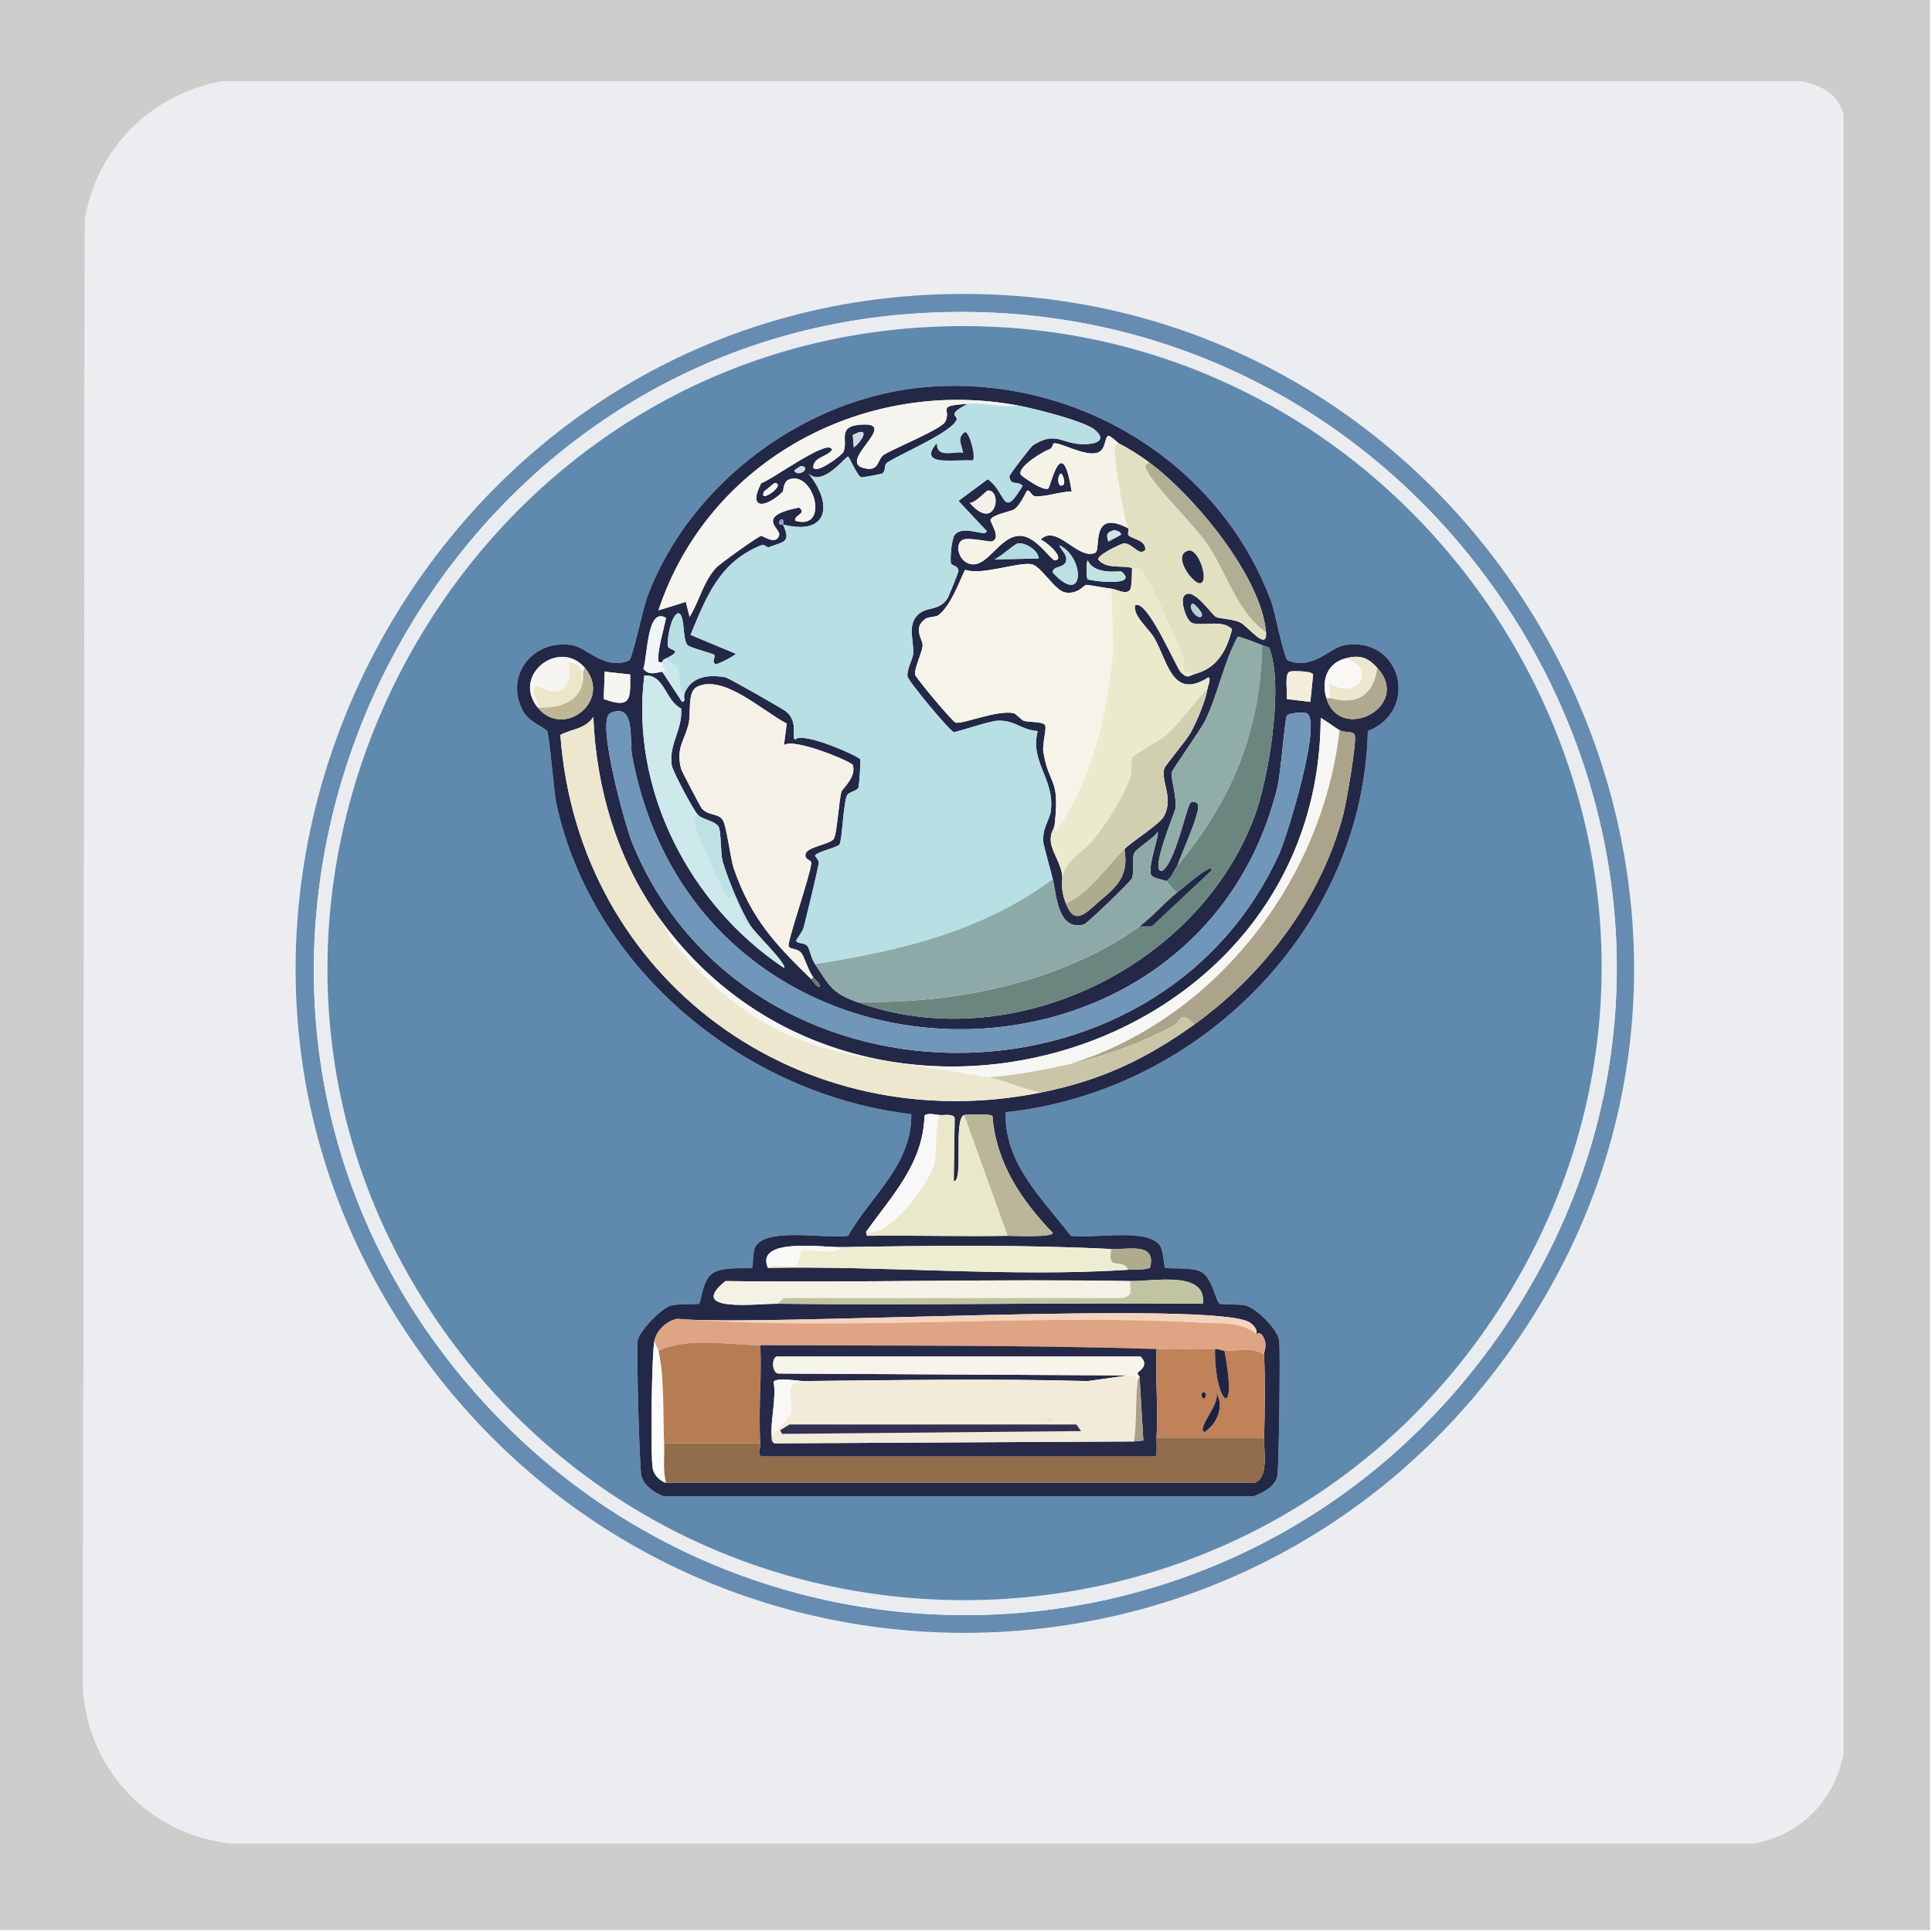 <?xml version="1.0" encoding="UTF-8" standalone="no"?>
<!DOCTYPE svg PUBLIC "-//W3C//DTD SVG 1.1//EN" "http://www.w3.org/Graphics/SVG/1.1/DTD/svg11.dtd">
<svg width="100%" height="100%" viewBox="0 0 1024 1024" version="1.1" xmlns="http://www.w3.org/2000/svg" xmlns:xlink="http://www.w3.org/1999/xlink" xml:space="preserve" xmlns:serif="http://www.serif.com/" style="fill-rule:evenodd;clip-rule:evenodd;stroke-linejoin:round;stroke-miterlimit:2;">
    <path d="M1023,-1L1023,1023L-1,1023L-1,-1L1023,-1ZM118.5,43C80.474,49.646 51.447,78.287 45,116.5L44,893.5C45.913,937.384 78.991,972.548 122.5,977L929.5,977C954.282,972.569 972.275,954.189 977,929.5L977,60.5C973.631,49.152 964.595,44.944 953.5,43L118.5,43Z" style="fill:rgb(205,206,204);fill-rule:nonzero;"/>
    <path d="M118.5,43L953.5,43C964.595,44.944 973.631,49.152 977,60.5L977,929.5C972.275,954.189 954.282,972.569 929.5,977L122.5,977C78.991,972.548 45.913,937.384 44,893.5L45,116.5C51.447,78.287 80.474,49.646 118.5,43ZM497.5,156C220.25,165.762 59.678,485.546 221,714.5C361.029,913.234 652.861,916.263 797,720.5C972.969,481.507 791.047,145.665 497.5,156Z" style="fill:rgb(236,237,240);fill-rule:nonzero;"/>
    <path d="M497.5,156C791.047,145.665 972.969,481.507 797,720.5C652.861,916.263 361.029,913.234 221,714.5C59.678,485.546 220.25,165.762 497.5,156ZM487.5,166C216.511,182.28 69.509,505.197 238,721.5C381.618,905.872 659.668,900.033 794,708.5C960.771,470.717 774.614,148.751 487.5,166Z" style="fill:rgb(102,140,177);fill-rule:nonzero;"/>
    <path d="M487.5,166C774.614,148.751 960.771,470.717 794,708.5C659.668,900.033 381.618,905.872 238,721.5C69.509,505.197 216.511,182.28 487.5,166ZM499.5,173C235.641,181.204 81.26,485.253 234,703.5C374.76,904.628 675.025,894.167 801,683.5C938.054,454.307 763.635,164.788 499.5,173Z" style="fill:rgb(234,236,240);fill-rule:nonzero;"/>
    <path d="M499.5,173C763.635,164.788 938.054,454.307 801,683.5C675.025,894.167 374.76,904.628 234,703.5C81.26,485.253 235.641,181.204 499.5,173ZM492.5,205C427.713,209.741 365.647,255.741 343,316.5C341.156,321.447 335.094,349.301 333.5,350C320.786,355.577 311.058,343.305 303.5,342C282.9,338.443 267.288,357.531 277,376.5C280.256,382.86 288.984,385.641 290,387.5C291.26,389.805 293.496,419.677 295,426.5C314.3,514.064 395.228,580.347 483,590.5C483.428,617.445 461.707,633.558 449.5,655C438.336,656.97 405.082,649.81 400,661.5C398.939,663.941 399.265,671.46 398.5,672C397.461,672.733 383.365,670.836 377.5,675C372.094,678.838 371.678,690.29 370.5,691C369.856,691.388 358.967,690.979 355.5,692C350.364,693.512 338.785,705.632 338,710.5C337.271,715.019 338.905,779.036 340,782.5C341.654,787.732 346.755,791.017 351.5,793L664.5,793C669.243,791.214 675.768,788.035 677,782.5C677.888,778.511 678.695,715.347 678,710.5C677.154,704.604 666.451,693.888 660.5,692C657.594,691.078 648.151,691.686 646.5,691C644.383,690.121 642.733,677.132 636.5,674C631.643,671.559 618.281,672.549 617.5,672C617.019,671.662 616.67,663.309 615,660.5C609.017,650.434 578.399,656.788 567.5,655C552.244,634.929 532.291,616.825 533,589.5C635.665,578.664 722.413,492.19 725,387.5C752.758,376.488 742.628,336.739 712.5,342C704.697,343.363 695.662,355.483 682.5,350C680.62,349.217 675.555,323.739 674,319.5C646.743,245.178 571.076,199.25 492.5,205Z" style="fill:rgb(96,137,174);fill-rule:nonzero;"/>
    <path d="M492.5,205C571.076,199.25 646.743,245.178 674,319.5C675.555,323.739 680.62,349.217 682.5,350C695.662,355.483 704.697,343.363 712.5,342C742.628,336.739 752.758,376.488 725,387.5C722.413,492.19 635.665,578.664 533,589.5C532.291,616.825 552.244,634.929 567.5,655C578.399,656.788 609.017,650.434 615,660.5C616.67,663.309 617.019,671.662 617.5,672C618.281,672.549 631.643,671.559 636.5,674C642.733,677.132 644.383,690.121 646.5,691C648.151,691.686 657.594,691.078 660.5,692C666.451,693.888 677.154,704.604 678,710.5C678.695,715.347 677.888,778.511 677,782.5C675.768,788.035 669.243,791.214 664.5,793L351.5,793C346.755,791.017 341.654,787.732 340,782.5C338.905,779.036 337.271,715.019 338,710.5C338.785,705.632 350.364,693.512 355.5,692C358.967,690.979 369.856,691.388 370.5,691C371.678,690.29 372.094,678.838 377.5,675C383.365,670.836 397.461,672.733 398.5,672C399.265,671.46 398.939,663.941 400,661.5C405.082,649.81 438.336,656.97 449.5,655C461.707,633.558 483.428,617.445 483,590.5C395.228,580.347 314.3,514.064 295,426.5C293.496,419.677 291.26,389.805 290,387.5C288.984,385.641 280.256,382.86 277,376.5C267.288,357.531 282.9,338.443 303.5,342C311.058,343.305 320.786,355.577 333.5,350C335.094,349.301 341.156,321.447 343,316.5C365.647,255.741 427.713,209.741 492.5,205ZM513,214C501.245,220.036 507.881,220.097 507,222.5C504.622,228.987 477.89,240.301 470.5,245C467.972,246.607 470.031,249.371 467.5,251C467.03,251.302 457.039,253.147 456.5,253C454.452,252.441 450.134,242.153 449.5,242C448.301,241.71 436.232,258.27 428.5,251C441.272,266.432 439.788,284.274 415,278C415.9,273.602 412.637,275.284 413,277.5C413.139,278.345 414.952,277.895 415,278C419.301,287.473 415.83,286.955 407.5,290C406.455,290.382 405.267,288.295 403.5,289C381.294,297.863 374.408,316.27 366,336.5L390,346.5C390.11,347.214 380.429,352.235 379.5,352C376.671,351.285 379.564,348.182 378.5,347C378.003,346.448 365.906,343.334 364.5,342C361.512,339.166 363.268,325.51 359.5,325C355.468,325.997 353.317,340.065 354,342.5C354.706,345.018 362.807,344.199 353,349C352.104,349.438 351.083,349.828 351,351C350.984,350.898 349.111,351.338 349,350.5C348.271,344.977 351.883,333.425 353,327.5C342.841,321.483 343.317,347.615 341,354.5C344.144,358.091 346.988,356.653 351,356L361.5,372C363.973,371.549 361.763,369.866 363,367C366.696,358.435 375.932,357.39 384.5,359C386.304,359.339 414.841,375.703 416.5,377C423.654,382.594 419.084,391.357 421.5,392C425.284,387.416 455.224,400.819 456,402.5C456.315,403.182 455.335,416.827 455,417.5C454.086,419.335 449.987,419.63 449,421.5C447.018,425.256 446.459,444.399 445,447.5C444.263,449.065 432.524,451.593 432,453.5C431.941,453.716 434.271,456.197 434,457.5C431.681,468.65 428.742,480.397 426,491.5C425.409,493.894 421.903,498.109 422,498.5C422.497,500.514 426.09,499.207 428,501.5C429.163,502.897 429.718,507.553 432,511C439.644,522.545 440.816,526.176 454,531C535.493,560.815 635.243,513.039 665,432.5C672.429,412.394 679.45,367.713 674,347.5C672.307,341.223 672.752,343.696 669,342C667.802,341.459 656.527,337.058 656,337.5C648.532,351.377 645.668,367.439 639,381.5C636.563,386.639 621.297,407.862 621,409.5C620.505,412.234 623.769,422.412 623,428.5C622.746,430.513 608.903,463.193 616,461.5C622.788,457.738 628.873,427.456 631,425.5C632.268,424.334 634.578,425.214 635,426.5C636.371,430.682 625.645,453.526 624,459C621.797,461.646 621.282,465.3 618,467C616.519,466.04 610.906,465.794 610,463.5C608.274,459.128 614.875,441.613 613.5,441C611.598,444.405 601.992,449.714 601,452.5C600.184,454.792 601.176,462.328 600,465.5C599.385,467.158 576.211,489.552 574.5,490C560.605,493.636 559.984,474.286 558,466C557.158,462.483 553.196,448.402 553,446.5C552.218,438.924 556.408,434.694 557,429.5C558.913,412.714 545.693,403.715 550,387.5C540.44,386.653 538.047,381.534 528.5,382C524.315,382.204 506.754,388.212 505.5,388C503.552,387.67 481.405,361.135 481,358.5C480.45,354.917 483.831,349.379 484,346.5C484.441,338.979 480.399,330.384 487.5,325C492.081,321.527 497.35,323.789 502,317.5C502.659,316.609 508.066,303.305 508,302.5C507.765,299.613 504.295,299.923 504,298.5C503.462,295.903 504.396,285.441 506,283.5C510.712,277.798 522.369,285.01 523,281.5L508,265.5L523.5,254C533.729,261.026 531.027,275.873 542,257.5C539.203,254.51 535.596,257.849 535,252.5C535.014,251.465 546.546,236.594 547.5,236C558.02,229.451 561.168,233.443 569.5,235C575.837,236.184 588.734,235.213 580.5,228C575,223.183 548.146,216.542 540,215C458.271,199.528 375.38,243.87 349,323.5L363.5,319L365.5,327C370.878,318.11 372.62,308.6 379.5,301C381.489,298.803 402.03,284.052 403.5,284C404.076,283.98 411.753,289.27 413,283.5C413.74,280.073 400.079,273.662 423.5,269C427.984,272.394 420.763,272.693 421.5,276C439.785,281.456 431.598,249.777 418.5,254C414.997,255.129 415.262,260.24 415,260.5C406.443,269.013 395.873,270.855 403.5,256C407.615,255.388 439.933,231.354 441,238.5C438.09,242.384 431.684,241.944 431,247.5C431.688,251.927 445.869,241.832 447,239.5C449.888,233.542 442.85,225.508 457.5,225C476.064,224.357 444.303,244.311 457.5,248C466.362,250.478 464.764,243.346 468.5,241C473.984,237.557 499.011,227.445 501,223.5C504.52,216.52 495.532,215.194 513,214ZM455.5,229L452,230.5L452.5,237C453.566,237.183 461.454,228.032 455.5,229ZM598,280C598.342,280.762 597.635,282.931 598,283.5C599.392,285.669 607.634,286.101 607,291.5C603.559,295.118 600.294,287.695 595.5,288C594.704,288.051 582.03,293.756 582,296.5C586.498,301.758 593.113,299.438 600,301C599.983,303.196 599.954,311.024 599,312.5C597.002,315.59 591.713,312.256 589,312C586.048,311.721 576.8,309.901 575.5,310C574.887,310.047 570.919,315.266 564.5,314C558.91,312.898 551.57,299.646 546.5,299C538.657,298.001 520.251,305.109 511.5,302C507.935,309.436 503.958,320.81 497.5,326C496.054,327.162 492.116,326.821 490.5,328C483.346,333.219 489.449,338.929 489,342.5C488.54,346.16 484.533,354.538 485,357.5C485.26,359.147 504.88,382.606 506.5,383C510.424,383.955 528.302,376.134 537.5,378C537.917,378.085 541.846,381.775 542.5,382C545.12,382.901 552.989,382.304 554,384.5C554.748,386.125 552.383,394.732 553,398.5C556.059,417.172 561.816,411.384 559,437C558.712,439.624 556.393,441.174 557,446.5C557.609,451.839 563.449,459.253 563,466C562.493,470.51 563.36,474.812 565,479C569.838,491.352 575.843,483.391 583.5,477C593.113,468.976 598.163,463.38 596,450C600.32,445.725 614.76,436.875 617,432.5C622.073,422.591 615.387,414.881 617,407.5C617.353,405.882 629.038,392.131 631,388.5C634.336,382.328 638.905,371.823 640,365C640.253,363.422 641.99,359.959 640.5,359C621.401,371.158 619.076,350.994 612,338.5C608.886,333.002 600.833,326.976 601.5,321C607.695,316.296 623.441,354.169 626,356.5C629.823,359.982 629.933,358.122 634,357C645.269,353.89 650.446,344.182 653,333.5C647.915,327.911 635.767,332.381 631.5,330C628.562,328.361 625.59,318.635 627.5,316C631.84,310.012 642.269,325.907 644.5,327C646.48,327.97 653.701,328.088 657.5,330C661.394,331.96 671.909,345.701 671,335C668.479,305.334 632.427,262.233 609,245C603.719,241.116 598.84,238.024 593,235C592.626,234.806 588.378,230.752 587.5,231C585.254,231.634 586.433,238.502 581.5,240C574.859,242.016 561.683,234.191 558.5,235C557.999,235.128 557.862,237.529 556.5,238C552.633,239.336 539.278,247.474 541,251.5C541.336,252.286 552.595,260.31 555.5,259C556.901,258.368 562.83,227.899 568,260.5C561.81,260.508 554.167,263.518 548.5,263C546.967,262.86 545.778,259.688 544.5,260C543.907,260.145 541.116,267.592 537.5,270C536.025,270.982 525.648,272.898 525,275.5C524.648,276.914 531.198,285.437 525.5,287C524.54,287.263 513.37,284.804 510.5,286C505.738,287.984 507.888,297.705 514.5,299C523.544,300.772 529.784,284.047 540.5,284C549.466,283.96 557.106,297.638 559.5,297C564.68,295.62 553.841,286.502 551.5,286C560.097,277.427 571.288,297.065 580.5,293C583.815,291.537 577.47,269.262 598,280ZM424.5,247C424.286,246.982 420.881,249.296 421,249.5C423.246,253.34 430.535,247.5 424.5,247ZM562.5,251C560.402,250.951 560.067,259.147 563.5,257C565.03,256.043 562.987,251.011 562.5,251ZM410.5,256L405,260.5C401.561,267.676 417.464,256.433 410.5,256ZM523.5,260C522.908,260.039 516.556,266.914 514,266.5C527.81,282.598 531.585,259.469 523.5,260ZM590.5,281C586.873,282.052 586.016,283.116 587.5,287L594,283.5C594.85,281.796 590.707,280.94 590.5,281ZM539.5,288C537.769,288.268 529.86,295.563 527,296.5L550.5,296C550.358,291.635 543.276,287.416 539.5,288ZM561.5,289C562.391,291.903 565.915,293.753 565,297.5C564.095,301.206 557.623,299.798 558,303.5C575.166,322.049 575.064,295.389 561.5,289ZM576.5,297C575.658,297.681 575.69,306.425 576.5,307C577.857,307.964 604.042,311.176 594.5,303C593.732,302.342 580.264,305.188 576.5,297ZM632.5,320C628.875,320.145 633.428,327.878 636.5,327C638.933,325.608 632.903,319.984 632.5,320ZM285,375C298.695,391.931 324.636,371.229 310,354C296.55,338.167 271.004,357.696 285,375ZM713,349C703.192,351.648 700.31,360.877 703,370C710.118,394.137 748.599,374.483 730,354C724.906,348.39 720.793,346.896 713,349ZM320.5,356L320,370.5C334.912,375.975 334.084,369.93 334,357.5L320.5,356ZM683.5,356C680.605,357.289 682.569,367.654 682,370.5L694.5,372L696,357.5C695.208,355.522 684.632,355.496 683.5,356ZM398,491C392.763,482.94 385.7,465.838 383,456.5C381.925,452.781 382.219,441.116 381,438.5C379.384,435.031 372.922,434.713 370,432C367.77,429.929 356.401,408.569 356,405.5C354.492,393.964 361.952,386.588 361,375.5C352.439,371.3 352.33,357.345 341.5,358C333.951,418.748 365.503,479.56 415.5,513C417.756,511.687 400.223,494.421 398,491ZM430,519C431.317,520.277 432.114,522.89 434.5,523C434.919,521.164 431.573,518.854 431,518C428.23,513.873 426.141,507.017 425,505.5C422.509,502.188 418.888,503.509 418,501.5C417.07,499.396 429.511,463.91 430,457.5C430.158,455.434 426.156,456.07 427,452.5C427.869,448.827 440.23,447.482 442,444.5C443.625,441.763 444.594,424.518 446,419.5C446.352,418.244 454.053,411.784 452,405.5C451.397,403.655 420.154,390.701 415.5,395L417,383.5C404.838,377.369 383.486,357.114 369.5,364C364.157,366.631 366.346,377.745 365,383.5C362.789,392.951 358.1,396.173 361,407.5C361.294,408.648 371.206,427.62 372,428.5C375.738,432.648 380.298,430.752 383,434.5C385.135,437.461 387.062,454.905 389,460.5C398.043,486.611 410.65,500.239 430,519ZM323.5,378C315.717,381.456 331.561,438.044 335,446.5C394.565,592.969 613.132,595.432 678,452.5C682.083,443.504 701.156,381.858 692.5,378C691.306,377.468 682.853,377.583 682,379.5C680.882,382.013 678.867,409.983 677,417.5C633.654,592.032 370.261,589.779 335,400.5C333.506,392.482 337.042,371.988 323.5,378ZM552,579C583.567,572.609 607.137,561.525 633,543C669.959,516.527 700.43,476.128 712,431.5C713.467,425.843 719.384,392.662 718,389.5C717.004,387.224 712.726,388.533 710,387C706.402,384.976 703.528,382.434 700,380.5C699.246,562.911 453.976,632.899 349,486C327.098,455.351 315.893,417.445 314.5,380C310.124,386.452 303.337,386.237 297,389.5C306.59,519.687 424.439,604.827 552,579ZM459,653L459.5,655C484.322,654.692 509.193,655.414 534,655C537.049,654.949 557.66,655.979 558,653.5C541.206,635.995 528.028,616.43 526,591.5C525.432,590.248 511.999,590.65 511,591C505.19,593.038 510.825,626.746 505.5,626L506,592.5C504.926,590.071 500.122,591.217 498,591C496.279,590.824 490.746,589.588 490,591.5C489.178,617.088 472.685,633.595 459,653ZM407,672C469.207,670.782 536.246,677.067 598,673C601.881,672.744 605.645,673.282 609.5,672C613.233,658.204 598.038,662.451 589,662C541.754,659.642 493.273,660.201 446,661C435.714,661.174 400.176,655.793 407,672ZM412,691C487.131,691.886 562.351,690.337 637.5,691C639.866,673.295 611.348,679.215 599,679C527.558,677.756 455.966,679.931 384.5,679C363.469,695.977 401.529,690.877 412,691ZM359,699C353.565,700.083 348.582,704.493 347,710C345.368,715.681 344.704,772.491 346,778.5C346.76,782.022 349.674,784.772 353,786L664.5,786C672.74,783.789 669.781,769.08 670,762C670.435,747.948 670.596,732.006 670,718C669.914,715.98 671.727,713.486 670,709.5C668.107,705.129 666.243,707.185 666,707C666.488,704.443 664.293,702.228 662.5,701C644.731,688.834 399.017,703.353 359,699Z" style="fill:rgb(35,40,70);fill-rule:nonzero;"/>
    <path d="M540,215C530.95,216.19 522.186,213.372 513,214C495.532,215.194 504.52,216.52 501,223.5C499.011,227.445 473.984,237.557 468.5,241C464.764,243.346 466.362,250.478 457.5,248C444.303,244.311 476.064,224.357 457.5,225C442.85,225.508 449.888,233.542 447,239.5C445.869,241.832 431.688,251.927 431,247.5C431.684,241.944 438.09,242.384 441,238.5C439.933,231.354 407.615,255.388 403.5,256C395.873,270.855 406.443,269.013 415,260.5C415.262,260.24 414.997,255.129 418.5,254C431.598,249.777 439.785,281.456 421.5,276C420.763,272.693 427.984,272.394 423.5,269C400.079,273.662 413.74,280.073 413,283.5C411.753,289.27 404.076,283.98 403.5,284C402.03,284.052 381.489,298.803 379.5,301C372.62,308.6 370.878,318.11 365.5,327L363.5,319L349,323.5C375.38,243.87 458.271,199.528 540,215Z" style="fill:rgb(246,244,238);fill-rule:nonzero;"/>
    <path d="M540,215C548.146,216.542 575,223.183 580.5,228C588.734,235.213 575.837,236.184 569.5,235C561.168,233.443 558.02,229.451 547.5,236C546.546,236.594 535.014,251.465 535,252.5C535.596,257.849 539.203,254.51 542,257.5C531.027,275.873 533.729,261.026 523.5,254L508,265.5L523,281.5C522.369,285.01 510.712,277.798 506,283.5C504.396,285.441 503.462,295.903 504,298.5C504.295,299.923 507.765,299.613 508,302.5C508.066,303.305 502.659,316.609 502,317.5C497.35,323.789 492.081,321.527 487.5,325C480.399,330.384 484.441,338.979 484,346.5C483.831,349.379 480.45,354.917 481,358.5C481.405,361.135 503.552,387.67 505.5,388C506.754,388.212 524.315,382.204 528.5,382C538.047,381.534 540.44,386.653 550,387.5C545.693,403.715 558.913,412.714 557,429.5C556.408,434.694 552.218,438.924 553,446.5C553.196,448.402 557.158,462.483 558,466C520.607,493.648 477.296,503.908 432,511C429.718,507.553 429.163,502.897 428,501.5C426.09,499.207 422.497,500.514 422,498.5C421.903,498.109 425.409,493.894 426,491.5C428.742,480.397 431.681,468.65 434,457.5C434.271,456.197 431.941,453.716 432,453.5C432.524,451.593 444.263,449.065 445,447.5C446.459,444.399 447.018,425.256 449,421.5C449.987,419.63 454.086,419.335 455,417.5C455.335,416.827 456.315,403.182 456,402.5C455.224,400.819 425.284,387.416 421.5,392C419.084,391.357 423.654,382.594 416.5,377C414.841,375.703 386.304,359.339 384.5,359C375.932,357.39 366.696,358.435 363,367C358.623,366.907 361.468,359.197 359,354.5C357.056,350.799 353.886,351.927 353,349C362.807,344.199 354.706,345.018 354,342.5C353.317,340.065 355.468,325.997 359.5,325C363.268,325.51 361.512,339.166 364.5,342C365.906,343.334 378.003,346.448 378.5,347C379.564,348.182 376.671,351.285 379.5,352C380.429,352.235 390.11,347.214 390,346.5L366,336.5C374.408,316.27 381.294,297.863 403.5,289C405.267,288.295 406.455,290.382 407.5,290C415.83,286.955 419.301,287.473 415,278C439.788,284.274 441.272,266.432 428.5,251C436.232,258.27 448.301,241.71 449.5,242C450.134,242.153 454.452,252.441 456.5,253C457.039,253.147 467.03,251.302 467.5,251C470.031,249.371 467.972,246.607 470.5,245C477.89,240.301 504.622,228.987 507,222.5C507.881,220.097 501.245,220.036 513,214C522.186,213.372 530.95,216.19 540,215ZM511.5,229C506.966,232.019 509.807,235.734 510.5,240C504.842,239.144 496.518,243.088 496.5,235C485.599,247.687 507.874,243.191 515.5,244C517.479,242.598 513.802,228.963 511.5,229Z" style="fill:rgb(183,223,228);fill-rule:nonzero;"/>
    <path d="M455.5,229C461.454,228.032 453.566,237.183 452.5,237L452,230.5L455.5,229Z" style="fill:rgb(203,220,227);fill-rule:nonzero;"/>
    <path d="M511.5,229C513.802,228.963 517.479,242.598 515.5,244C507.874,243.191 485.599,247.687 496.5,235C496.518,243.088 504.842,239.144 510.5,240C509.807,235.734 506.966,232.019 511.5,229Z" style="fill:rgb(37,40,67);fill-rule:nonzero;"/>
    <path d="M593,235C589.95,235.642 590.804,239.261 591,241.5C591.651,248.939 595.341,274.079 598,280C577.47,269.262 583.815,291.537 580.5,293C571.288,297.065 560.097,277.427 551.5,286C553.841,286.502 564.68,295.62 559.5,297C557.106,297.638 549.466,283.96 540.5,284C529.784,284.047 523.544,300.772 514.5,299C507.888,297.705 505.738,287.984 510.5,286C513.37,284.804 524.54,287.263 525.5,287C531.198,285.437 524.648,276.914 525,275.5C525.648,272.898 536.025,270.982 537.5,270C541.116,267.592 543.907,260.145 544.5,260C545.778,259.688 546.967,262.86 548.5,263C554.167,263.518 561.81,260.508 568,260.5C562.83,227.899 556.901,258.368 555.5,259C552.595,260.31 541.336,252.286 541,251.5C539.278,247.474 552.633,239.336 556.5,238C557.862,237.529 557.999,235.128 558.5,235C561.683,234.191 574.859,242.016 581.5,240C586.433,238.502 585.254,231.634 587.5,231C588.378,230.752 592.626,234.806 593,235Z" style="fill:rgb(245,242,231);fill-rule:nonzero;"/>
    <path d="M593,235C598.84,238.024 603.719,241.116 609,245C606.547,246.938 606.698,246.68 608,249.5C611.796,257.72 633.046,278.19 640,288.5C650.32,303.801 656.018,325.003 671,335C671.909,345.701 661.394,331.96 657.5,330C653.701,328.088 646.48,327.97 644.5,327C642.269,325.907 631.84,310.012 627.5,316C625.59,318.635 628.562,328.361 631.5,330C635.767,332.381 647.915,327.911 653,333.5C650.446,344.182 645.269,353.89 634,357C622.981,356.615 628.446,352.63 627,348.5C624.405,341.089 609.243,307.049 605,302.5C602.864,300.21 602.066,301.469 600,301C593.113,299.438 586.498,301.758 582,296.5C582.03,293.756 594.704,288.051 595.5,288C600.294,287.695 603.559,295.118 607,291.5C607.634,286.101 599.392,285.669 598,283.5C597.635,282.931 598.342,280.762 598,280C595.341,274.079 591.651,248.939 591,241.5C590.804,239.261 589.95,235.642 593,235ZM629.5,292C621.073,294.551 632.872,310.464 636.5,309C640.801,307.265 634.78,289.689 629.5,292Z" style="fill:rgb(225,225,193);fill-rule:nonzero;"/>
    <path d="M671,335C656.018,325.003 650.32,303.801 640,288.5C633.046,278.19 611.796,257.72 608,249.5C606.698,246.68 606.547,246.938 609,245C632.427,262.233 668.479,305.334 671,335Z" style="fill:rgb(176,174,149);fill-rule:nonzero;"/>
    <path d="M424.5,247C430.535,247.5 423.246,253.34 421,249.5C420.881,249.296 424.286,246.982 424.5,247Z" style="fill:rgb(204,222,225);fill-rule:nonzero;"/>
    <path d="M562.5,251C562.987,251.011 565.03,256.043 563.5,257C560.067,259.147 560.402,250.951 562.5,251Z" style="fill:rgb(250,253,252);fill-rule:nonzero;"/>
    <path d="M410.5,256C417.464,256.433 401.561,267.676 405,260.5L410.5,256Z" style="fill:rgb(246,245,245);fill-rule:nonzero;"/>
    <path d="M523.5,260C531.585,259.469 527.81,282.598 514,266.5C516.556,266.914 522.908,260.039 523.5,260Z" style="fill:rgb(242,240,233);fill-rule:nonzero;"/>
    <path d="M415,278C414.952,277.895 413.139,278.345 413,277.5C412.637,275.284 415.9,273.602 415,278Z" style="fill:rgb(141,167,185);fill-rule:nonzero;"/>
    <path d="M590.5,281C590.707,280.94 594.85,281.796 594,283.5L587.5,287C586.016,283.116 586.873,282.052 590.5,281Z" style="fill:rgb(205,227,228);fill-rule:nonzero;"/>
    <path d="M539.5,288C543.276,287.416 550.358,291.635 550.5,296L527,296.5C529.86,295.563 537.769,288.268 539.5,288Z" style="fill:rgb(179,220,226);fill-rule:nonzero;"/>
    <path d="M561.5,289C575.064,295.389 575.166,322.049 558,303.5C557.623,299.798 564.095,301.206 565,297.5C565.915,293.753 562.391,291.903 561.5,289Z" style="fill:rgb(184,224,229);fill-rule:nonzero;"/>
    <path d="M629.5,292C634.78,289.689 640.801,307.265 636.5,309C632.872,310.464 621.073,294.551 629.5,292Z" style="fill:rgb(33,40,69);fill-rule:nonzero;"/>
    <path d="M576.5,297C580.264,305.188 593.732,302.342 594.5,303C604.042,311.176 577.857,307.964 576.5,307C575.69,306.425 575.658,297.681 576.5,297Z" style="fill:rgb(190,227,224);fill-rule:nonzero;"/>
    <path d="M589,312L590,344.5C587.146,378.099 578.675,413.666 559.5,441L559,437C561.816,411.384 556.059,417.172 553,398.5C552.383,394.732 554.748,386.125 554,384.5C552.989,382.304 545.12,382.901 542.5,382C541.846,381.775 537.917,378.085 537.5,378C528.302,376.134 510.424,383.955 506.5,383C504.88,382.606 485.26,359.147 485,357.5C484.533,354.538 488.54,346.16 489,342.5C489.449,338.929 483.346,333.219 490.5,328C492.116,326.821 496.054,327.162 497.5,326C503.958,320.81 507.935,309.436 511.5,302C520.251,305.109 538.657,298.001 546.5,299C551.57,299.646 558.91,312.898 564.5,314C570.919,315.266 574.887,310.047 575.5,310C576.8,309.901 586.048,311.721 589,312Z" style="fill:rgb(246,244,233);fill-rule:nonzero;"/>
    <path d="M634,357C629.933,358.122 629.823,359.982 626,356.5C623.441,354.169 607.695,316.296 601.5,321C600.833,326.976 608.886,333.002 612,338.5C619.076,350.994 621.401,371.158 640.5,359C641.99,359.959 640.253,363.422 640,365C632.104,373.156 626.214,382.436 617.5,390C614.717,392.415 600.574,400.19 600,401.5C599.449,402.758 600.074,409.81 599,412.5C594.425,423.959 587.563,434.789 580,444.5C573.783,452.483 564.168,455.599 563,466C563.449,459.253 557.609,451.839 557,446.5C556.393,441.174 558.712,439.624 559,437L559.5,441C578.675,413.666 587.146,378.099 590,344.5L589,312C591.713,312.256 597.002,315.59 599,312.5C599.954,311.024 599.983,303.196 600,301C602.066,301.469 602.864,300.21 605,302.5C609.243,307.049 624.405,341.089 627,348.5C628.446,352.63 622.981,356.615 634,357Z" style="fill:rgb(234,235,205);fill-rule:nonzero;"/>
    <path d="M632.5,320C632.903,319.984 638.933,325.608 636.5,327C633.428,327.878 628.875,320.145 632.5,320Z" style="fill:rgb(179,208,211);fill-rule:nonzero;"/>
    <path d="M351,351C351.327,353.026 350.726,354.027 353,355.5L351,356C346.988,356.653 344.144,358.091 341,354.5C343.317,347.615 342.841,321.483 353,327.5C351.883,333.425 348.271,344.977 349,350.5C349.111,351.338 350.984,350.898 351,351Z" style="fill:rgb(241,245,246);fill-rule:nonzero;"/>
    <path d="M669,342C668.057,387.872 652.804,424.416 624,459C625.645,453.526 636.371,430.682 635,426.5C634.578,425.214 632.268,424.334 631,425.5C628.873,427.456 622.788,457.738 616,461.5C608.903,463.193 622.746,430.513 623,428.5C623.769,422.412 620.505,412.234 621,409.5C621.297,407.862 636.563,386.639 639,381.5C645.668,367.439 648.532,351.377 656,337.5C656.527,337.058 667.802,341.459 669,342Z" style="fill:rgb(144,173,167);fill-rule:nonzero;"/>
    <path d="M454,531C504.974,532.212 561.955,521.151 604,491L610.5,491L642,461.5C642.278,459.067 639.857,461.068 639,461.5C635.847,463.089 627.426,470.296 624,473C621.633,472.06 619.329,467.861 618,467C621.282,465.3 621.797,461.646 624,459C652.804,424.416 668.057,387.872 669,342C672.752,343.696 672.307,341.223 674,347.5C679.45,367.713 672.429,412.394 665,432.5C635.243,513.039 535.493,560.815 454,531Z" style="fill:rgb(107,134,126);fill-rule:nonzero;"/>
    <path d="M310,354C308.241,356.192 309.39,358.678 309,361C306.945,354.574 309.754,352.434 301.5,351C300.675,351.409 304.804,362.497 296.5,366C288.876,369.216 277.357,354.45 286,375L285,375C271.004,357.696 296.55,338.167 310,354Z" style="fill:rgb(247,245,242);fill-rule:nonzero;"/>
    <path d="M730,354C728.161,368.378 719.162,374.129 705,370L704.5,362C718.994,371.693 730.702,354.634 713,349C720.793,346.896 724.906,348.39 730,354Z" style="fill:rgb(237,231,205);fill-rule:nonzero;"/>
    <path d="M363,367C361.763,369.866 363.973,371.549 361.5,372L351,356L353,355.5C350.726,354.027 351.327,353.026 351,351C351.083,349.828 352.104,349.438 353,349C353.886,351.927 357.056,350.799 359,354.5C361.468,359.197 358.623,366.907 363,367Z" style="fill:rgb(203,233,235);fill-rule:nonzero;"/>
    <path d="M705,370C704.493,369.852 703.641,370.074 703,370C700.31,360.877 703.192,351.648 713,349C730.702,354.634 718.994,371.693 704.5,362L705,370Z" style="fill:rgb(250,248,244);fill-rule:nonzero;"/>
    <path d="M309,361C307.131,372.143 296.389,375.407 286,375C277.357,354.45 288.876,369.216 296.5,366C304.804,362.497 300.675,351.409 301.5,351C309.754,352.434 306.945,354.574 309,361Z" style="fill:rgb(235,231,200);fill-rule:nonzero;"/>
    <path d="M285,375L286,375C296.389,375.407 307.131,372.143 309,361C309.39,358.678 308.241,356.192 310,354C324.636,371.229 298.695,391.931 285,375Z" style="fill:rgb(189,183,150);fill-rule:nonzero;"/>
    <path d="M703,370C703.641,370.074 704.493,369.852 705,370C719.162,374.129 728.161,368.378 730,354C748.599,374.483 710.118,394.137 703,370Z" style="fill:rgb(175,169,144);fill-rule:nonzero;"/>
    <path d="M320.5,356L334,357.5C334.084,369.93 334.912,375.975 320,370.5L320.5,356Z" style="fill:rgb(246,246,240);fill-rule:nonzero;"/>
    <path d="M683.5,356C684.632,355.496 695.208,355.522 696,357.5L694.5,372L682,370.5C682.569,367.654 680.605,357.289 683.5,356Z" style="fill:rgb(243,237,218);fill-rule:nonzero;"/>
    <path d="M370,432C368.145,433.66 367.587,433.532 368,436.5C368.543,440.407 382.262,471.117 385,475.5C387.113,478.883 387.371,473.071 389,475.5C391.611,479.394 393.727,490.221 398,491C400.223,494.421 417.756,511.687 415.5,513C365.503,479.56 333.951,418.748 341.5,358C352.33,357.345 352.439,371.3 361,375.5C361.952,386.588 354.492,393.964 356,405.5C356.401,408.569 367.77,429.929 370,432Z" style="fill:rgb(205,233,235);fill-rule:nonzero;"/>
    <path d="M431,518L430,519C410.65,500.239 398.043,486.611 389,460.5C387.062,454.905 385.135,437.461 383,434.5C380.298,430.752 375.738,432.648 372,428.5C371.206,427.62 361.294,408.648 361,407.5C358.1,396.173 362.789,392.951 365,383.5C366.346,377.745 364.157,366.631 369.5,364C383.486,357.114 404.838,377.369 417,383.5L415.5,395C420.154,390.701 451.397,403.655 452,405.5C454.053,411.784 446.352,418.244 446,419.5C444.594,424.518 443.625,441.763 442,444.5C440.23,447.482 427.869,448.827 427,452.5C426.156,456.07 430.158,455.434 430,457.5C429.511,463.91 417.07,499.396 418,501.5C418.888,503.509 422.509,502.188 425,505.5C426.141,507.017 428.23,513.873 431,518Z" style="fill:rgb(245,241,231);fill-rule:nonzero;"/>
    <path d="M640,365C638.905,371.823 634.336,382.328 631,388.5C629.038,392.131 617.353,405.882 617,407.5C615.387,414.881 622.073,422.591 617,432.5C614.76,436.875 600.32,445.725 596,450C585.966,459.929 578.083,472.653 565,479C563.36,474.812 562.493,470.51 563,466C564.168,455.599 573.783,452.483 580,444.5C587.563,434.789 594.425,423.959 599,412.5C600.074,409.81 599.449,402.758 600,401.5C600.574,400.19 614.717,392.415 617.5,390C626.214,382.436 632.104,373.156 640,365Z" style="fill:rgb(208,208,177);fill-rule:nonzero;"/>
    <path d="M323.5,378C337.042,371.988 333.506,392.482 335,400.5C370.261,589.779 633.654,592.032 677,417.5C678.867,409.983 680.882,382.013 682,379.5C682.853,377.583 691.306,377.468 692.5,378C701.156,381.858 682.083,443.504 678,452.5C613.132,595.432 394.565,592.969 335,446.5C331.561,438.044 315.717,381.456 323.5,378Z" style="fill:rgb(112,150,185);fill-rule:nonzero;"/>
    <path d="M349,486L357,499.5C410.122,563.076 450.173,557.593 524,571C532.503,572.544 543.017,577.657 552,579C424.439,604.827 306.59,519.687 297,389.5C303.337,386.237 310.124,386.452 314.5,380C315.893,417.445 327.098,455.351 349,486Z" style="fill:rgb(238,231,208);fill-rule:nonzero;"/>
    <path d="M710,387C700.938,466.759 644.183,540.15 567,564C552.794,567.153 538.565,569.9 524,571C450.173,557.593 410.122,563.076 357,499.5L349,486C453.976,632.899 699.246,562.911 700,380.5C703.528,382.434 706.402,384.976 710,387Z" style="fill:rgb(246,246,244);fill-rule:nonzero;"/>
    <path d="M633,543C625.391,534.813 626.157,541.583 621.5,544C604.017,553.075 585.758,559.837 567,564C644.183,540.15 700.938,466.759 710,387C712.726,388.533 717.004,387.224 718,389.5C719.384,392.662 713.467,425.843 712,431.5C700.43,476.128 669.959,516.527 633,543Z" style="fill:rgb(172,164,138);fill-rule:nonzero;"/>
    <path d="M398,491C393.727,490.221 391.611,479.394 389,475.5C387.371,473.071 387.113,478.883 385,475.5C382.262,471.117 368.543,440.407 368,436.5C367.587,433.532 368.145,433.66 370,432C372.922,434.713 379.384,435.031 381,438.5C382.219,441.116 381.925,452.781 383,456.5C385.7,465.838 392.763,482.94 398,491Z" style="fill:rgb(190,226,228);fill-rule:nonzero;"/>
    <path d="M618,467C619.329,467.861 621.633,472.06 624,473C617.437,478.179 610.166,486.578 604,491C561.955,521.151 504.974,532.212 454,531C440.816,526.176 439.644,522.545 432,511C477.296,503.908 520.607,493.648 558,466C559.984,474.286 560.605,493.636 574.5,490C576.211,489.552 599.385,467.158 600,465.5C601.176,462.328 600.184,454.792 601,452.5C601.992,449.714 611.598,444.405 613.5,441C614.875,441.613 608.274,459.128 610,463.5C610.906,465.794 616.519,466.04 618,467Z" style="fill:rgb(141,170,168);fill-rule:nonzero;"/>
    <path d="M565,479C578.083,472.653 585.966,459.929 596,450C598.163,463.38 593.113,468.976 583.5,477C575.843,483.391 569.838,491.352 565,479Z" style="fill:rgb(173,172,143);fill-rule:nonzero;"/>
    <path d="M604,491C610.166,486.578 617.437,478.179 624,473C627.426,470.296 635.847,463.089 639,461.5C639.857,461.068 642.278,459.067 642,461.5L610.5,491L604,491Z" style="fill:rgb(33,41,70);fill-rule:nonzero;"/>
    <path d="M430,519L431,518C431.573,518.854 434.919,521.164 434.5,523C432.114,522.89 431.317,520.277 430,519Z" style="fill:rgb(108,116,109);fill-rule:nonzero;"/>
    <path d="M633,543C607.137,561.525 583.567,572.609 552,579C543.017,577.657 532.503,572.544 524,571C538.565,569.9 552.794,567.153 567,564C585.758,559.837 604.017,553.075 621.5,544C626.157,541.583 625.391,534.813 633,543Z" style="fill:rgb(203,197,168);fill-rule:nonzero;"/>
    <path d="M498,591C495.361,598.898 496.932,609.899 495,617.5C492.629,626.829 471.309,656.478 459,653C472.685,633.595 489.178,617.088 490,591.5C490.746,589.588 496.279,590.824 498,591Z" style="fill:rgb(248,248,248);fill-rule:nonzero;"/>
    <path d="M534,655L511,591C511.999,590.65 525.432,590.248 526,591.5C528.028,616.43 541.206,635.995 558,653.5C557.66,655.979 537.049,654.949 534,655Z" style="fill:rgb(186,182,154);fill-rule:nonzero;"/>
    <path d="M511,591L534,655C509.193,655.414 484.322,654.692 459.5,655L459,653C471.309,656.478 492.629,626.829 495,617.5C496.932,609.899 495.361,598.898 498,591C500.122,591.217 504.926,590.071 506,592.5L505.5,626C510.825,626.746 505.19,593.038 511,591Z" style="fill:rgb(233,232,202);fill-rule:nonzero;"/>
    <path d="M446,661C443.566,665.724 426.86,661.386 424.5,663C423.854,663.442 424.333,669.898 421.5,671C418.45,672.186 410.321,669.34 407,672C400.176,655.793 435.714,661.174 446,661Z" style="fill:rgb(249,249,247);fill-rule:nonzero;"/>
    <path d="M589,662C586.759,674.568 594.683,666.075 598,673C536.246,677.067 469.207,670.782 407,672C410.321,669.34 418.45,672.186 421.5,671C424.333,669.898 423.854,663.442 424.5,663C426.86,661.386 443.566,665.724 446,661C493.273,660.201 541.754,659.642 589,662Z" style="fill:rgb(238,237,209);fill-rule:nonzero;"/>
    <path d="M598,673C594.683,666.075 586.759,674.568 589,662C598.038,662.451 613.233,658.204 609.5,672C605.645,673.282 601.881,672.744 598,673Z" style="fill:rgb(176,171,140);fill-rule:nonzero;"/>
    <path d="M599,679C598.796,684.798 600.901,686.628 594.5,688L415.5,688L412,691C401.529,690.877 363.469,695.977 384.5,679C455.966,679.931 527.558,677.756 599,679Z" style="fill:rgb(244,242,228);fill-rule:nonzero;"/>
    <path d="M412,691L415.5,688L594.5,688C600.901,686.628 598.796,684.798 599,679C611.348,679.215 639.866,673.295 637.5,691C562.351,690.337 487.131,691.886 412,691Z" style="fill:rgb(193,196,160);fill-rule:nonzero;"/>
    <path d="M666,707C657.323,700.372 647.524,701.598 636.5,701C545.362,696.059 450.469,705.682 359,699C399.017,703.353 644.731,688.834 662.5,701C664.293,702.228 666.488,704.443 666,707Z" style="fill:rgb(244,212,189);fill-rule:nonzero;"/>
    <path d="M359,699C450.469,705.682 545.362,696.059 636.5,701C647.524,701.598 657.323,700.372 666,707C666.243,707.185 668.107,705.129 670,709.5C671.727,713.486 669.914,715.98 670,718C663.347,713.576 655.701,716.236 649,716C648.145,715.97 646.338,715.059 644,715C633.697,714.742 623.299,715.319 613,715C544.76,712.887 472.871,713.286 403,713C385.678,712.929 364.951,708.444 349,716C348.361,713.325 346.6,712.761 347,710C348.582,704.493 353.565,700.083 359,699Z" style="fill:rgb(223,164,132);fill-rule:nonzero;"/>
    <path d="M349,716C352.196,729.376 351.398,750.569 352,765C352.292,772.008 351.271,779.074 353,786C349.674,784.772 346.76,782.022 346,778.5C344.704,772.491 345.368,715.681 347,710C346.6,712.761 348.361,713.325 349,716Z" style="fill:rgb(251,251,250);fill-rule:nonzero;"/>
    <path d="M403,713C403.854,730.013 401.85,748.121 403,765L352,765C351.398,750.569 352.196,729.376 349,716C364.951,708.444 385.678,712.929 403,713Z" style="fill:rgb(184,124,83);fill-rule:nonzero;"/>
    <path d="M613,715C612.32,730.574 613.917,746.456 613,762C612.892,763.834 613.521,771.276 612.5,772L403.5,772C401.04,770.147 403.197,767.89 403,765C401.85,748.121 403.854,730.013 403,713C472.871,713.286 544.76,712.887 613,715ZM598,729L576.5,732C526.41,730.665 476.146,731.479 426,732C423.614,732.025 411.042,729.872 410,732.5C411.636,740.523 408.23,753.989 409,761C409.189,762.718 408.588,763.777 410.5,765L601,764L606,763.5L604,730C604.15,729.137 602.69,728.89 603,727.5C603.112,726.999 609.598,723.947 604.5,719L411.5,719C408.934,720.134 409.208,727.539 412.5,728L598,729Z" style="fill:rgb(38,41,72);fill-rule:nonzero;"/>
    <path d="M644,715C643.607,743.583 656.442,755.308 649,716C655.701,716.236 663.347,713.576 670,718C670.596,732.006 670.435,747.948 670,762L613,762C613.917,746.456 612.32,730.574 613,715C623.299,715.319 633.697,714.742 644,715ZM637.5,738C636.384,738.496 636.778,741.766 638.5,741C639.616,740.504 639.222,737.234 637.5,738ZM644.5,738C647.509,743.505 633.646,757.476 638.5,759C645.282,754.462 649.052,744.993 644.5,738Z" style="fill:rgb(192,130,89);fill-rule:nonzero;"/>
    <path d="M649,716C656.442,755.308 643.607,743.583 644,715C646.338,715.059 648.145,715.97 649,716Z" style="fill:rgb(34,36,68);fill-rule:nonzero;"/>
    <path d="M604,730C603.981,730.11 603.309,729.524 603,732C601.203,729.291 602.207,728.43 598,729L412.5,728C409.208,727.539 408.934,720.134 411.5,719L604.5,719C609.598,723.947 603.112,726.999 603,727.5C602.69,728.89 604.15,729.137 604,730Z" style="fill:rgb(246,244,235);fill-rule:nonzero;"/>
    <path d="M603,732C601.657,742.746 602.693,753.336 601,764L410.5,765C408.588,763.777 409.189,762.718 409,761C410.736,759.885 418.804,750.236 419,749.5C420.951,742.165 414.004,732.498 426,732C476.146,731.479 526.41,730.665 576.5,732L598,729C602.207,728.43 601.203,729.291 603,732ZM554.5,752C553.711,753.722 558.455,753.16 559,752.5C558.968,751.625 555.494,752.108 554.5,752ZM418.5,755L413.5,758L414.5,760L573,758.5L570.5,755L418.5,755Z" style="fill:rgb(243,235,218);fill-rule:nonzero;"/>
    <path d="M601,764C602.693,753.336 601.657,742.746 603,732C603.309,729.524 603.981,730.11 604,730L606,763.5L601,764Z" style="fill:rgb(170,159,135);fill-rule:nonzero;"/>
    <path d="M426,732C414.004,732.498 420.951,742.165 419,749.5C418.804,750.236 410.736,759.885 409,761C408.23,753.989 411.636,740.523 410,732.5C411.042,729.872 423.614,732.025 426,732Z" style="fill:rgb(248,248,247);fill-rule:nonzero;"/>
    <path d="M637.5,738C639.222,737.234 639.616,740.504 638.5,741C636.778,741.766 636.384,738.496 637.5,738Z" style="fill:rgb(29,33,57);fill-rule:nonzero;"/>
    <path d="M644.5,738C649.052,744.993 645.282,754.462 638.5,759C633.646,757.476 647.509,743.505 644.5,738Z" style="fill:rgb(27,33,67);fill-rule:nonzero;"/>
    <path d="M554.5,752C555.494,752.108 558.968,751.625 559,752.5C558.455,753.16 553.711,753.722 554.5,752Z" style="fill:rgb(231,222,199);fill-rule:nonzero;"/>
    <path d="M418.5,755L570.5,755L573,758.5L414.5,760L413.5,758L418.5,755Z" style="fill:rgb(50,49,82);fill-rule:nonzero;"/>
    <path d="M670,762C669.781,769.08 672.74,783.789 664.5,786L353,786C351.271,779.074 352.292,772.008 352,765L403,765C403.197,767.89 401.04,770.147 403.5,772L612.5,772C613.521,771.276 612.892,763.834 613,762L670,762Z" style="fill:rgb(145,109,75);fill-rule:nonzero;"/>
</svg>
